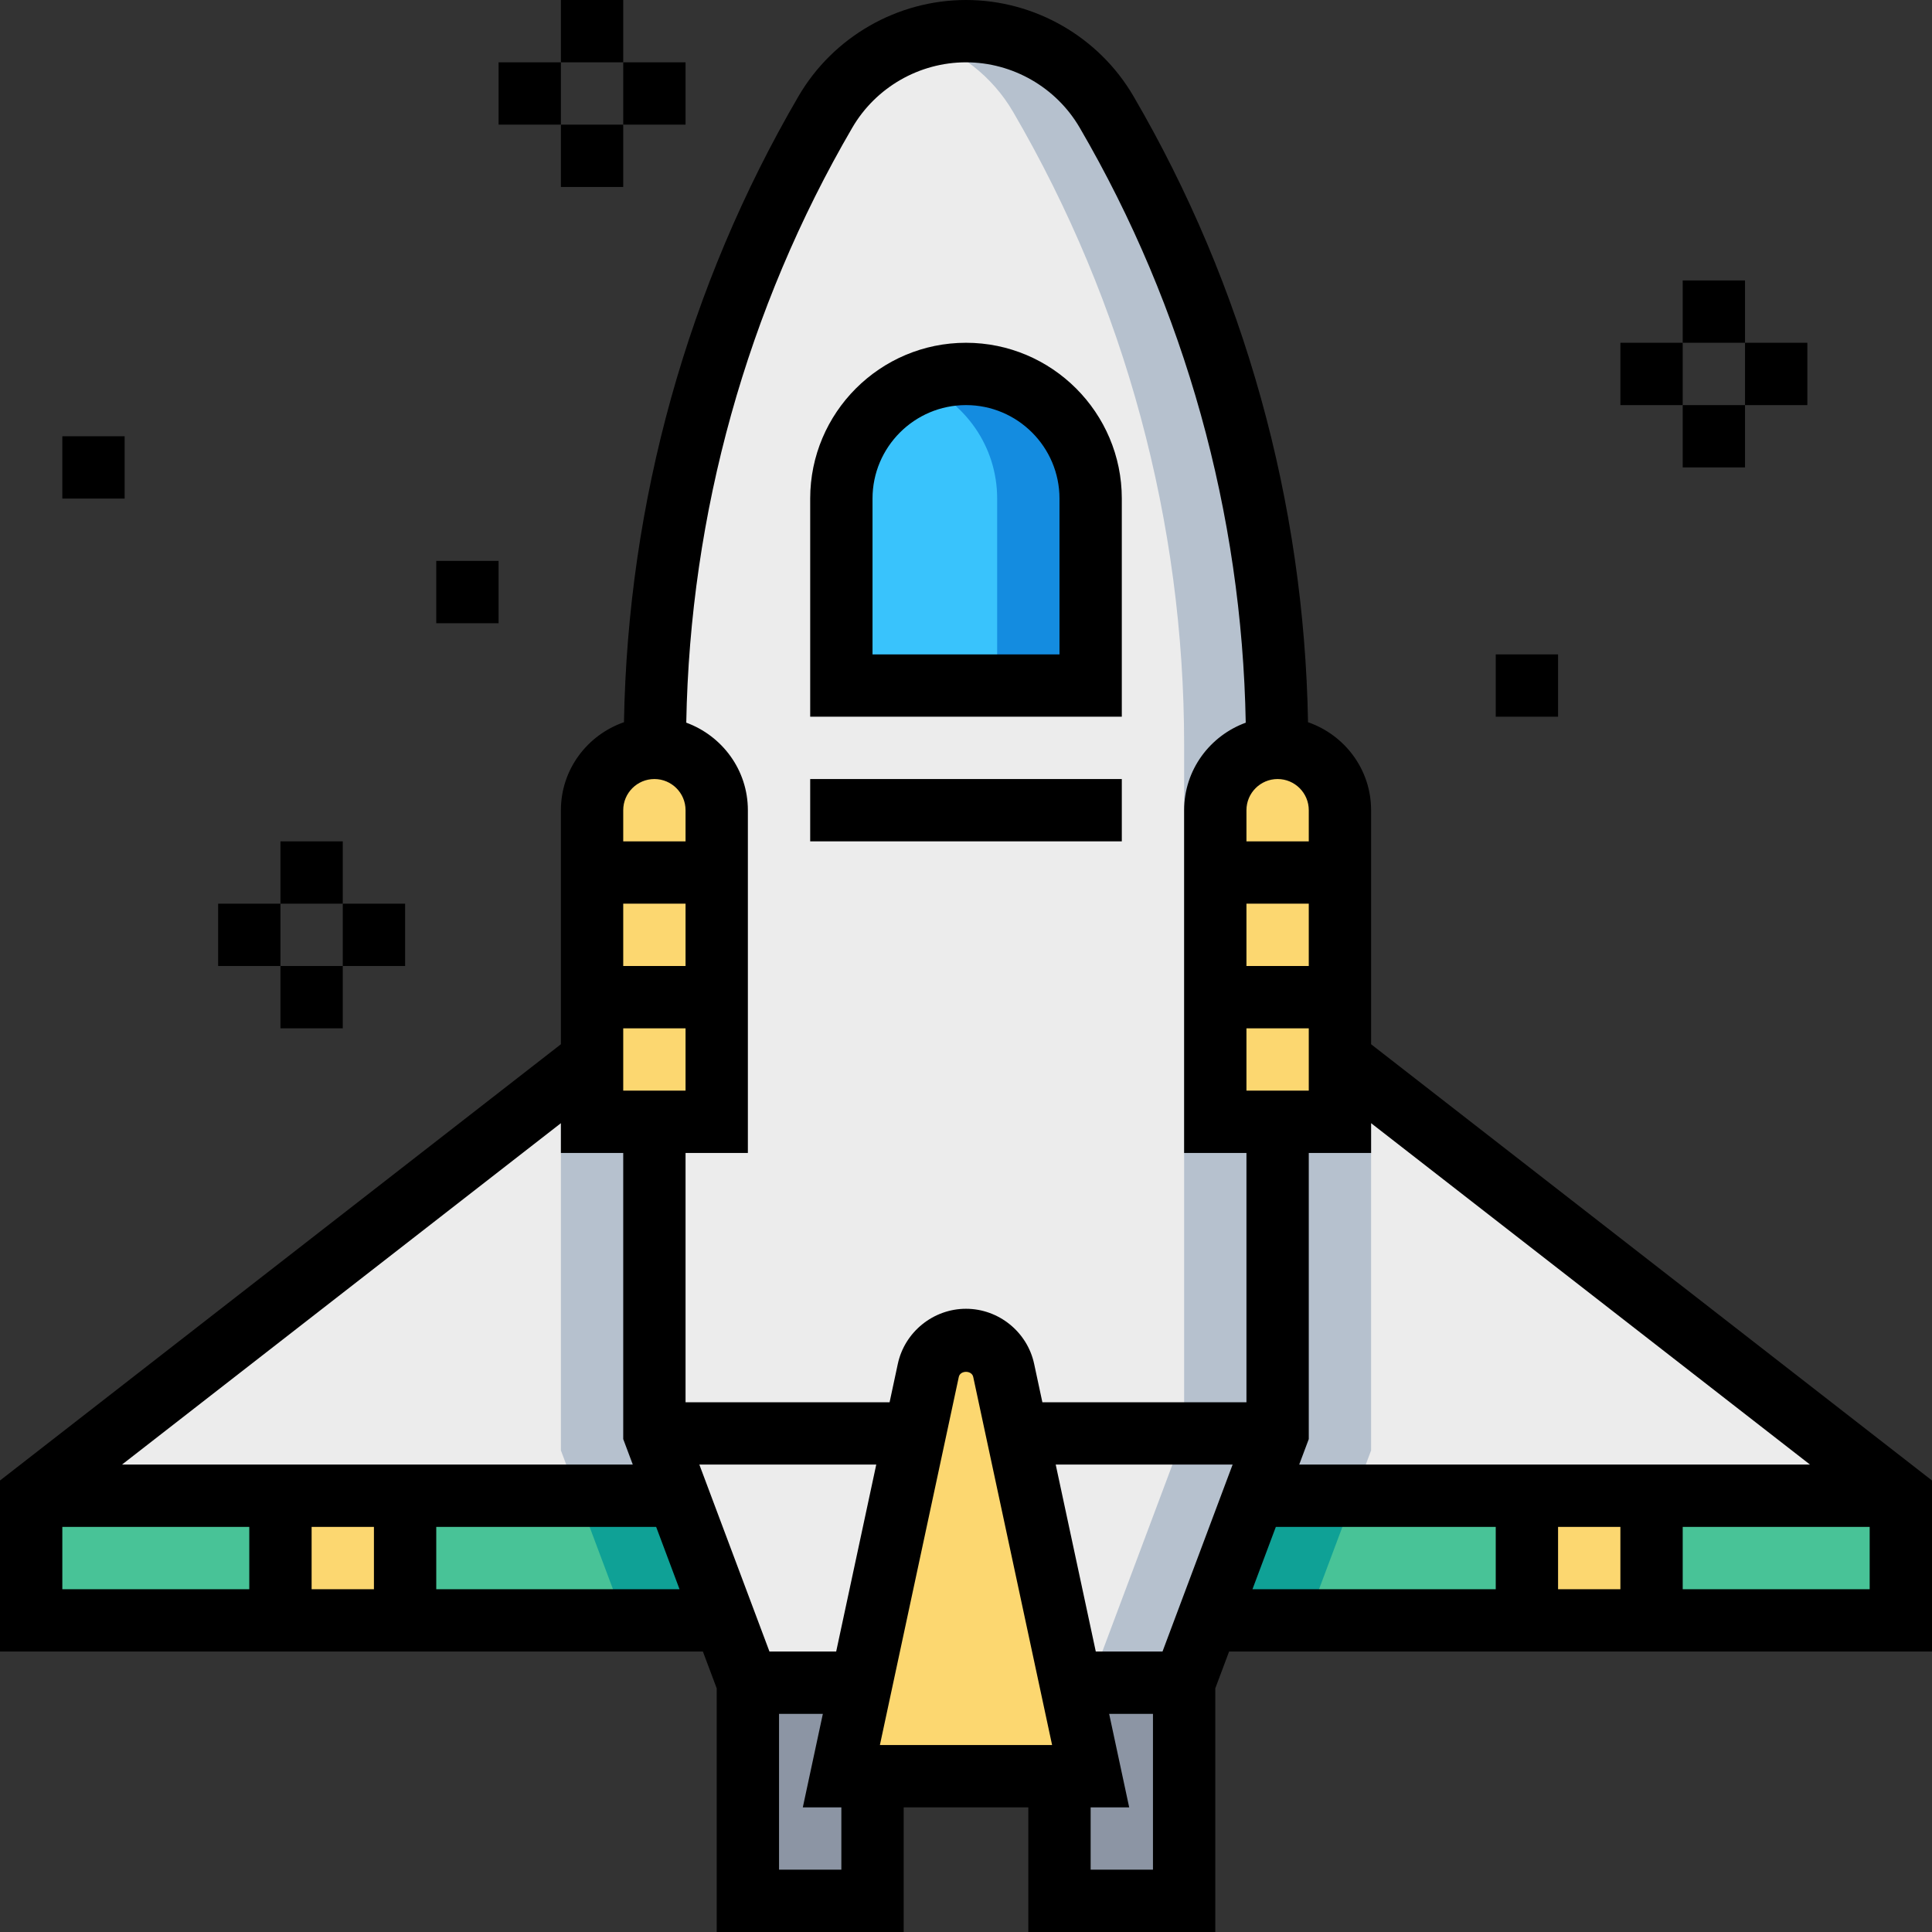 <?xml version="1.0" encoding="iso-8859-1"?>
<!-- Generator: Adobe Illustrator 19.0.0, SVG Export Plug-In . SVG Version: 6.00 Build 0)  -->
<svg version="1.1" id="Capa_1" xmlns="http://www.w3.org/2000/svg" xmlns:xlink="http://www.w3.org/1999/xlink" x="0px" y="0px"
	 viewBox="0 0 496 496" style="enable-background:new 0 0 496 496;" xml:space="preserve">
<rect x="0" y="0" width="496" height="496" fill="#333333" stroke="none"/>
<g>
	<rect x="272" y="432" style="fill:#8C95A4;" width="32" height="56"/>
	<rect x="192" y="432" style="fill:#8C95A4;" width="32" height="56"/>
</g>
<polygon style="fill:#ECECEC;" points="152,272 8,384 8,416 184,416 312,416 488,416 488,384 344,272 "/>
<polygon style="fill:#B6C1CE;" points="344,272 152,272 144,278.224 144,372.352 160.368,416 184,416 312,416 335.632,416 
	352,372.352 352,278.224 "/>
<rect x="8" y="384" style="fill:#48C397;" width="480" height="32"/>
<polygon style="fill:#0FA196;" points="148.368,384 160.368,416 184,416 312,416 335.632,416 347.632,384 "/>
<path style="fill:#ECECEC;" d="M328,192v-0.864c0-57.072-15.152-113.112-43.904-162.408l0,0C276.608,15.896,262.864,8,248,8l0,0
	c-14.864,0-28.608,7.896-36.096,20.728l0,0C183.152,78.024,168,134.072,168,191.136V192v96v80l24,64h32h48h32l24-64v-80V192z"/>
<path style="fill:#B6C1CE;" d="M284.096,28.728C276.608,15.896,262.864,8,248,8c-4.128,0-8.152,0.664-12,1.824
	c9.992,3,18.688,9.64,24.096,18.904C288.848,78.024,304,134.072,304,191.136V192v96v80l-24,64h24l24-64v-80v-96v-0.864
	C328,134.072,312.848,78.024,284.096,28.728z"/>
<g>
	<path style="fill:#FCD770;" d="M280,456h-64l22.32-104.176c0.984-4.568,5.016-7.824,9.68-7.824l0,0c4.664,0,8.696,3.256,9.68,7.824
		L280,456z"/>
	<path style="fill:#FCD770;" d="M184,288h-32v-80c0-8.84,7.16-16,16-16l0,0c8.84,0,16,7.16,16,16V288z"/>
	<path style="fill:#FCD770;" d="M344,288h-32v-80c0-8.84,7.16-16,16-16l0,0c8.84,0,16,7.16,16,16V288z"/>
	<rect x="392" y="384" style="fill:#FCD770;" width="32" height="32"/>
	<rect x="72" y="384" style="fill:#FCD770;" width="32" height="32"/>
</g>
<path style="fill:#39C3FC;" d="M280,176h-64v-48c0-17.672,14.328-32,32-32l0,0c17.672,0,32,14.328,32,32V176z"/>
<path style="fill:#148CE0;" d="M248,96c-4.248,0-8.288,0.872-12,2.376c11.72,4.752,20,16.2,20,29.624v48h24v-48
	C280,110.328,265.672,96,248,96z"/>
<path d="M496,424v-43.912l-144-112V208c0-10.488-6.8-19.328-16.192-22.584C334.824,128.968,319.472,73.512,291,24.704
	C282.12,9.472,265.64,0,248,0s-34.12,9.472-43,24.704c-28.472,48.808-43.824,104.264-44.808,160.712
	C150.8,188.672,144,197.512,144,208v60.088l-144,112V424h180.456l3.544,9.448V496h48v-32h32v32h48v-62.552l3.544-9.448H496z
	 M281.32,424l-10.288-48h45.416l-18,48H281.32z M176,248h-16v-16h16V248z M176,264v16h-16v-16H176z M197.544,424l-18-48h45.416
	l-10.288,48H197.544z M246.152,353.496c0.368-1.736,3.336-1.744,3.704,0.008L270.104,448h-44.208L246.152,353.496z M328,200
	c4.408,0,8,3.584,8,8v8h-16v-8C320,203.584,323.592,200,328,200z M320,232h16v16h-16V232z M336,264v16h-16v-16H336z M327.544,392
	H384v16h-62.456L327.544,392z M416,392v16h-16v-16H416z M432,408v-16h48v16H432z M464.68,376H333.544l2.456-6.544V296h16v-7.648
	L464.68,376z M218.816,32.768C224.848,22.424,236.024,16,248,16c11.976,0,23.152,6.424,29.184,16.768
	c27.064,46.4,41.664,99.104,42.632,152.768C310.616,188.896,304,197.656,304,208v88h16v64h-52.392l-2.112-9.848
	C263.744,341.944,256.384,336,248,336s-15.744,5.944-17.504,14.144L228.384,360H176v-64h16v-88c0-10.344-6.616-19.104-15.816-22.472
	C177.152,131.872,191.752,79.16,218.816,32.768z M168,200c4.408,0,8,3.584,8,8v8h-16v-8C160,203.584,163.592,200,168,200z M160,296
	v73.456l2.456,6.544H31.32L144,288.352V296H160z M96,392v16H80v-16H96z M16,392h48v16H16V392z M112,408v-16h56.456l6,16H112z
	 M216,480h-16v-40h11.248l-5.144,24H216V480z M280,480v-16h9.896l-5.144-24H296v40H280z"/>
<path d="M288,128c0-22.056-17.944-40-40-40s-40,17.944-40,40v56h80V128z M272,168h-48v-40c0-13.232,10.768-24,24-24s24,10.768,24,24
	V168z"/>
<rect x="208" y="200" width="80" height="16"/>
<rect x="432" y="72" width="16" height="16"/>
<rect x="432" y="104" width="16" height="16"/>
<rect x="448" y="88" width="16" height="16"/>
<rect x="416" y="88" width="16" height="16"/>
<rect x="72" y="216" width="16" height="16"/>
<rect x="72" y="248" width="16" height="16"/>
<rect x="88" y="232" width="16" height="16"/>
<rect x="56" y="232" width="16" height="16"/>
<rect x="144" width="16" height="16"/>
<rect x="144" y="32" width="16" height="16"/>
<rect x="160" y="16" width="16" height="16"/>
<rect x="128" y="16" width="16" height="16"/>
<rect x="384" y="168" width="16" height="16"/>
<rect x="16" y="112" width="16" height="16"/>
<rect x="112" y="144" width="16" height="16"/>
<g>
</g>
<g>
</g>
<g>
</g>
<g>
</g>
<g>
</g>
<g>
</g>
<g>
</g>
<g>
</g>
<g>
</g>
<g>
</g>
<g>
</g>
<g>
</g>
<g>
</g>
<g>
</g>
<g>
</g>
</svg>
